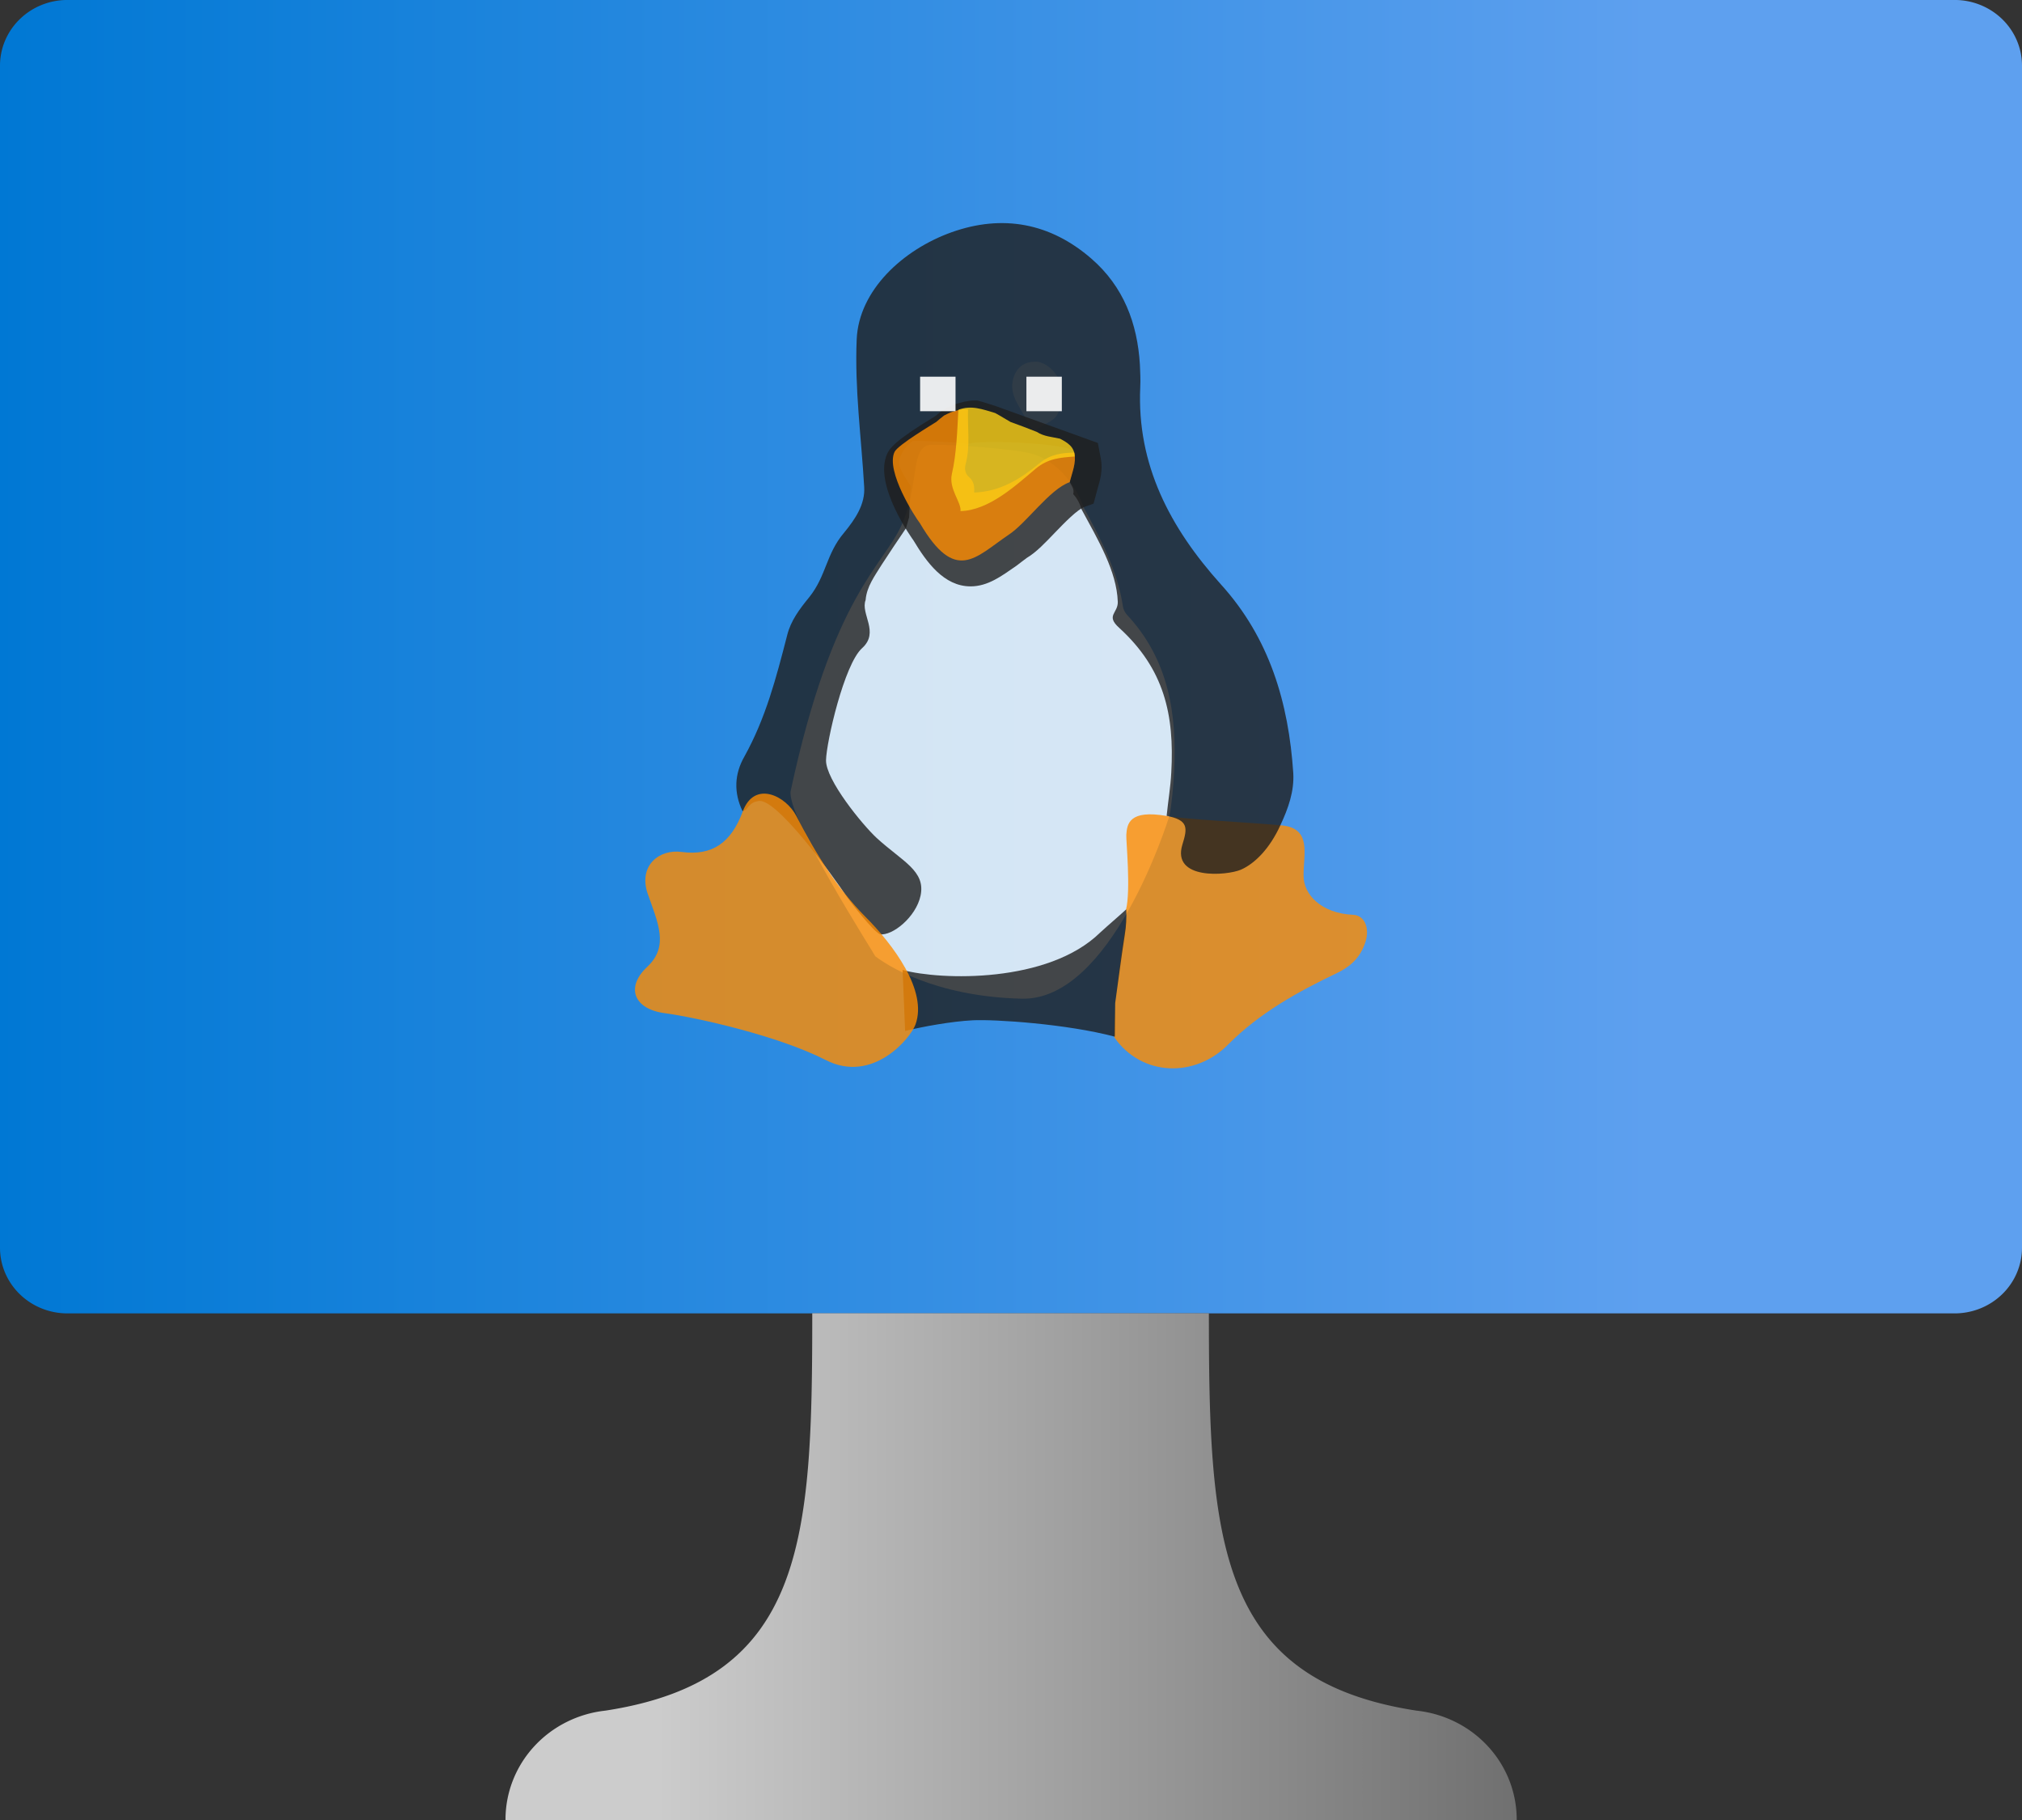 ﻿<?xml version="1.0" encoding="UTF-8" standalone="no"?>
<!-- Generated by Microsoft Visio, SVG Export Virtual Machine Linux.svg Page-1 -->
<svg xmlns:dc="http://purl.org/dc/elements/1.1/" xmlns:cc="http://creativecommons.org/ns#" xmlns:rdf="http://www.w3.org/1999/02/22-rdf-syntax-ns#" xmlns:svg="http://www.w3.org/2000/svg" xmlns="http://www.w3.org/2000/svg" xmlns:sodipodi="http://sodipodi.sourceforge.net/DTD/sodipodi-0.dtd" xmlns:inkscape="http://www.inkscape.org/namespaces/inkscape" width="56.69" height="51.026" viewBox="0 0 56.69 51.026" xml:space="preserve" class="st12" version="1.1" id="svg118" sodipodi:docname="Virtual Machine Linux.svg" style="font-size:12px;overflow:visible;color-interpolation-filters:sRGB;fill:none;fill-rule:evenodd;stroke-linecap:square;stroke-miterlimit:3" inkscape:version="0.92.5 (2060ec1f9f, 2020-04-08)">
  <rect x="0" y="0" width="56.69" height="51.026" fill="#333333" stroke="none"/>
  <sodipodi:namedview pagecolor="#ffffff" bordercolor="#666666" borderopacity="1" objecttolerance="10" gridtolerance="10" guidetolerance="10" inkscape:pageopacity="0" inkscape:pageshadow="2" inkscape:window-width="640" inkscape:window-height="480" id="namedview120" showgrid="false" inkscape:zoom="1.4869072" inkscape:cx="37.795348" inkscape:cy="34.006413" inkscape:window-x="0" inkscape:window-y="0" inkscape:window-maximized="0" inkscape:current-layer="svg118" />
	<style type="text/css" id="style2">
	<![CDATA[
		.st1 {fill:url(#grad0-6);stroke:none;stroke-linecap:butt;stroke-width:34}
		.st2 {fill:url(#grad0-10);stroke:none;stroke-linecap:butt;stroke-width:34}
		.st3 {fill:#ffffff;fill-opacity:0.32;stroke:none;stroke-linecap:butt;stroke-width:10.723}
		.st4 {fill:#fbfbf9;fill-opacity:0.8;stroke:none;stroke-linecap:butt;stroke-width:10.723}
		.st5 {fill:#ff8c00;fill-opacity:0.8;stroke:none;stroke-linecap:butt;stroke-width:10.723}
		.st6 {fill:#1e1e1e;fill-opacity:0.8;stroke:none;stroke-linecap:butt;stroke-width:10.723}
		.st7 {fill:#dda516;fill-opacity:0.8;stroke:none;stroke-linecap:butt;stroke-width:10.723}
		.st8 {fill:#8c5f07;fill-opacity:0.8;stroke:none;stroke-linecap:butt;stroke-width:10.723}
		.st9 {fill:#e3a906;fill-opacity:0.8;stroke:none;stroke-linecap:butt;stroke-width:10.723}
		.st10 {fill:#fcd116;fill-opacity:0.8;stroke:none;stroke-linecap:butt;stroke-width:10.723}
		.st11 {fill:#ffffff;fill-opacity:0.9;stroke:none;stroke-linecap:butt;stroke-width:10.723}
		.st12 {fill:none;fill-rule:evenodd;font-size:12px;overflow:visible;stroke-linecap:square;stroke-miterlimit:3}
	]]>
	</style>

	<defs id="Patterns_And_Gradients">
		<linearGradient id="grad0-6" x1="0" y1="102.021" x2="45.687" y2="102.021" gradientTransform="scale(1.241,0.806)" gradientUnits="userSpaceOnUse">
			<stop offset="0" stop-color="#0078d4" stop-opacity="1" id="stop4" />
			<stop offset="0.82" stop-color="#5ea0ef" stop-opacity="1" id="stop6" />
		</linearGradient>
		<linearGradient id="grad0-10" x1="-5.1155188e-05" y1="148.07" x2="20.071" y2="148.07" gradientTransform="scale(1.412,0.708)" gradientUnits="userSpaceOnUse">
			<stop offset="0.15" stop-color="#cccccc" stop-opacity="1" id="stop9" />
			<stop offset="1" stop-color="#707070" stop-opacity="1" id="stop11" />
		</linearGradient>
	</defs>
	<g id="g116" transform="translate(-34,-33.999)">
		<title id="title15">Page-1</title>
		<g id="group450-1" transform="translate(34,-34.016)">
			<title id="title17">Virtual Machine Linux</title>
			<g id="group451-2">
				<title id="title19">g16</title>
				<g id="shape452-3" transform="translate(0,-14.206)">
					<title id="title21">rect2</title>
					<path d="m 0,117.2 a 1.89,1.841 -180 0 0 1.89,1.84 H 54.8 a 1.89,1.841 -180 0 0 1.89,-1.84 V 84.06 A 1.89,1.841 -180 0 0 54.8,82.22 H 1.89 A 1.89,1.841 -180 0 0 0,84.06 Z" class="st1" id="path23" inkscape:connector-curvature="0" style="fill:url(#grad0-6);stroke:none;stroke-width:34;stroke-linecap:butt" />
				</g>
				<g id="shape453-7" transform="translate(14.173)">
					<title id="title26">path14</title>
					<path d="m 25.54,115.97 c -5.6,-0.86 -5.82,-4.79 -5.82,-11.14 H 8.6 c 0,6.35 -0.19,10.28 -5.8,11.14 A 3.15,3.068 -180 0 0 0,119.04 h 28.35 a 3.15,3.068 -180 0 0 -2.81,-3.07 z" class="st2" id="path28" inkscape:connector-curvature="0" style="fill:url(#grad0-10);stroke:none;stroke-width:34;stroke-linecap:butt" />
				</g>
				<g id="group454-11" transform="translate(17.526,-20.631)">
					<title id="title31">Layer_3</title>
					<g id="shape455-12" transform="translate(10.811,-18.293)">
						<title id="title33">path10</title>
						<path d="m 1.14,118.73 -0.51,0.31 -0.44,-0.78 c -0.17,-0.3 -0.19,-0.55 -0.08,-0.82 0.1,-0.23 0.3,-0.36 0.56,-0.36 h 0.06 c 0.28,0.02 0.56,0.31 0.65,0.56 0.09,0.27 0.09,0.9 -0.24,1.09 z" class="st3" id="path35" inkscape:connector-curvature="0" style="fill:#ffffff;fill-opacity:0.32;stroke:none;stroke-width:10.723;stroke-linecap:butt" />
					</g>
					<g id="shape456-14" transform="translate(4.493,-2.337)">
						<title id="title38">path12</title>
						<path d="m 2.52,117.79 c 0,-0.03 -2.52,-3.96 -2.37,-4.64 1.18,-5.49 2.59,-6.29 3.11,-7.45 0.52,-1.16 0.22,-2.23 0.84,-2.25 0.61,-0.01 2.42,0.12 2.87,0.27 0.44,0.14 1.06,0.57 1.41,1.52 0.47,0.87 0.93,1.74 1.08,2.72 0.01,0.09 0.05,0.18 0.11,0.25 1.18,1.26 1.41,2.79 1.33,4.4 -0.02,0.41 -0.08,1.02 -0.13,1.23 -0.06,0.21 -1.64,5.2 -4.14,5.14 -2.49,-0.06 -3.82,-0.97 -4.11,-1.19 z" class="st4" id="path40" inkscape:connector-curvature="0" style="fill:#fbfbf9;fill-opacity:0.8;stroke:none;stroke-width:10.723;stroke-linecap:butt" />
					</g>
					<g id="shape457-16" transform="translate(13.712,-0.168)">
						<title id="title43">path14-9</title>
						<path d="m 6.71,114.46 c -0.92,-0.04 -1.4,-0.58 -1.4,-1.09 -0.01,-0.6 0.25,-1.35 -0.64,-1.42 -0.89,-0.08 -2.71,-0.17 -3.19,-0.26 -1.07,-0.19 -1.12,0.23 -1.14,0.53 -0.01,0.15 0.13,1.55 -0.01,2.1 0.01,0.24 -0.01,0.47 -0.05,0.71 -0.1,0.64 -0.18,1.28 -0.26,1.92 -0.01,0.31 -0.01,0.63 -0.02,0.94 0.77,1.11 2.28,1.15 3.21,0.19 0.87,-0.87 1.93,-1.46 3.04,-1.99 0.31,-0.15 0.61,-0.37 0.77,-0.8 0.17,-0.43 0.01,-0.81 -0.31,-0.83 z" class="st5" id="path45" inkscape:connector-curvature="0" style="fill:#ff8c00;fill-opacity:0.8;stroke:none;stroke-width:10.723;stroke-linecap:butt" />
					</g>
					<g id="shape458-18" transform="translate(3.043,-4.153)">
						<title id="title48">path16</title>
						<path d="m 5.24,117.91 c -0.13,0.6 -0.79,1.13 -1.14,1.08 -0.21,-0.11 -0.79,-0.86 -0.92,-1.04 -0.37,-0.56 -2.03,-2.87 -2.51,-2.69 -0.16,0.02 -0.24,0.13 -0.33,0.24 -0.03,0.01 -0.06,0.03 -0.09,0.04 -0.25,-0.52 -0.23,-1.04 0.05,-1.53 0.6,-1.08 0.89,-2.2 1.2,-3.4 0.1,-0.41 0.35,-0.74 0.62,-1.07 0.48,-0.6 0.47,-1.21 0.97,-1.8 0.32,-0.39 0.6,-0.8 0.57,-1.29 -0.08,-1.39 -0.27,-2.75 -0.21,-4.14 0.06,-1.37 1.29,-2.51 2.66,-3 1.43,-0.51 2.77,-0.26 3.92,0.74 0.9,0.78 1.29,1.81 1.36,2.97 0.01,0.21 0.02,0.42 0.01,0.63 -0.1,2.18 0.84,3.95 2.26,5.53 1.37,1.51 1.9,3.33 2.03,5.29 0.03,0.51 -0.14,0.99 -0.36,1.46 -0.3,0.66 -0.72,1.08 -1.11,1.25 -0.4,0.17 -1.94,0.29 -1.64,-0.7 0.15,-0.48 0.17,-0.69 -0.44,-0.81 0.04,-0.41 0.11,-0.81 0.13,-1.22 0.09,-1.62 -0.2,-2.9 -1.46,-4.05 -0.39,-0.35 -0.03,-0.41 -0.04,-0.73 -0.03,-0.86 -0.55,-1.73 -1.02,-2.6 -0.04,-0.15 -0.12,-0.3 -0.23,-0.42 0.04,-0.14 -0.05,-0.24 -0.1,-0.34 0.07,-0.28 0.19,-0.54 0.13,-0.83 0,-0.26 -2.65,-0.36 -2.98,-0.24 -0.14,-0.04 -1.55,-0.1 -1.55,-0.08 -0.19,0.14 -0.32,0.32 -0.38,0.54 -0.06,0.21 0.29,0.65 0.32,0.72 -0.01,0.29 -0.03,0.59 -0.04,0.88 -0.03,0.11 -0.06,0.21 -0.09,0.31 -0.23,0.34 -0.46,0.68 -0.68,1.02 -0.19,0.31 -0.42,0.61 -0.45,0.99 -0.15,0.39 0.4,0.9 -0.1,1.35 -0.5,0.45 -1,2.63 -1.01,3.14 -0.01,0.55 1.02,1.81 1.42,2.18 0.72,0.66 1.38,0.92 1.23,1.62 z" class="st6" id="path50" inkscape:connector-curvature="0" style="fill:#1e1e1e;fill-opacity:0.8;stroke:none;stroke-width:10.723;stroke-linecap:butt" />
					</g>
					<g id="shape459-20" transform="translate(7.78,-1.332)">
						<title id="title53">path18</title>
						<path d="m 0,117.17 c 1.07,0.29 4.08,0.38 5.54,-1.05 0.24,-0.22 0.49,-0.43 0.73,-0.65 0.01,0.24 0,0.47 -0.04,0.71 -0.1,0.64 -0.18,1.28 -0.27,1.92 0,0.31 -0.01,0.63 -0.01,0.94 -1.35,-0.36 -3.37,-0.49 -3.98,-0.46 -0.6,0.03 -1.42,0.18 -1.9,0.3 z" class="st6" id="path55" inkscape:connector-curvature="0" style="fill:#1e1e1e;fill-opacity:0.8;stroke:none;stroke-width:10.723;stroke-linecap:butt" />
					</g>
					<g id="shape460-22" transform="translate(19.034,-5.676)">
						<title id="title58">path20</title>
						<path d="M 0.07,119.04 C 0.04,119.01 0.02,118.98 0,118.95 c 0.02,0.03 0.04,0.06 0.07,0.09 z" class="st7" id="path60" inkscape:connector-curvature="0" style="fill:#dda516;fill-opacity:0.8;stroke:none;stroke-width:10.723;stroke-linecap:butt" />
					</g>
					<g id="shape461-24" transform="translate(18.622,-7.032)">
						<title id="title63">path22</title>
						<path d="M 0.09,119.04 C 0.06,119.01 0.03,118.99 0,118.96 c 0.03,0.03 0.06,0.05 0.09,0.08 z" class="st7" id="path65" inkscape:connector-curvature="0" style="fill:#dda516;fill-opacity:0.8;stroke:none;stroke-width:10.723;stroke-linecap:butt" />
					</g>
					<g id="shape462-26" transform="translate(7.167,-4.01)">
						<title id="title68">path24</title>
						<path d="m 0,118.97 c 0.01,0.02 0.03,0.05 0.04,0.07 C 0.03,119.02 0.01,118.99 0,118.97 Z" class="st8" id="path70" inkscape:connector-curvature="0" style="fill:#8c5f07;fill-opacity:0.8;stroke:none;stroke-width:10.723;stroke-linecap:butt" />
					</g>
					<g id="shape463-28" transform="translate(18.622,-7.111)">
						<title id="title73">polygon26</title>
						<path d="m 0,119.04 v 0 z" class="st9" id="path75" inkscape:connector-curvature="0" style="fill:#e3a906;fill-opacity:0.8;stroke:none;stroke-width:10.723;stroke-linecap:butt" />
					</g>
					<g id="shape464-30">
						<title id="title78">path28</title>
						<path d="m 6.73,114.34 c -0.78,-0.79 -1.38,-1.75 -1.93,-2.82 -0.29,-0.56 -1.17,-1.01 -1.5,-0.13 -0.33,0.89 -0.86,1.25 -1.71,1.14 -0.63,-0.09 -1.22,0.38 -0.96,1.16 0.29,0.83 0.61,1.48 -0.01,2.06 -0.62,0.58 -0.37,1.19 0.5,1.3 0.88,0.12 3.17,0.63 4.5,1.31 1.32,0.68 2.38,-0.61 2.52,-0.99 0.35,-0.95 -0.63,-2.25 -1.41,-3.03 z" class="st5" id="path80" inkscape:connector-curvature="0" style="fill:#ff8c00;fill-opacity:0.8;stroke:none;stroke-width:10.723;stroke-linecap:butt" />
					</g>
					<g id="shape465-32" transform="translate(6.934,-13.956)">
						<title id="title83">path30</title>
						<path d="m 2.75,119.04 c -0.75,0 -1.24,-0.69 -1.6,-1.29 0,0 -1.15,-1.57 -0.73,-2.44 0.06,-0.12 0.16,-0.33 1.34,-1.04 l 0.22,-0.18 0.21,-0.11 0.14,-0.05 c 0.16,-0.05 0.35,-0.1 0.52,-0.1 h 0.09 l 0.15,0.04 0.35,0.11 2.88,1.04 0.08,0.42 c 0.07,0.34 -0.02,0.63 -0.09,0.87 l -0.11,0.41 -0.25,0.09 c -0.21,0.08 -0.55,0.43 -0.83,0.72 -0.27,0.28 -0.52,0.55 -0.79,0.71 -0.09,0.07 -0.19,0.14 -0.29,0.22 -0.42,0.29 -0.8,0.58 -1.29,0.58 z" class="st6" id="path85" inkscape:connector-curvature="0" style="fill:#1e1e1e;fill-opacity:0.8;stroke:none;stroke-width:10.723;stroke-linecap:butt" />
					</g>
					<g id="shape466-34" transform="translate(7.295,-14.027)">
						<title id="title88">path32</title>
						<path d="m 4.31,115.67 c -0.51,0.42 -1.09,0.79 -1.82,0.81 -0.02,0.03 -0.02,0.03 0,0 0.01,-0.16 0,-0.31 -0.14,-0.43 -0.12,-0.1 -0.13,-0.24 -0.1,-0.36 0.14,-0.51 0.05,-1.03 0.07,-1.54 -0.13,-0.04 -0.44,0.07 -0.48,0.08 -0.07,0.03 -0.13,0.06 -0.19,0.09 -0.08,0.06 -0.15,0.12 -0.22,0.18 -0.09,0.06 -1.07,0.64 -1.17,0.84 -0.26,0.54 0.59,1.85 0.71,2 1,1.7 1.55,0.96 2.48,0.33 0.5,-0.32 1.15,-1.28 1.72,-1.48 0.07,-0.28 0.19,-0.54 0.13,-0.83 -0.35,0.01 -0.67,0.04 -0.99,0.31 z" class="st5" id="path90" inkscape:connector-curvature="0" style="fill:#ff8c00;fill-opacity:0.8;stroke:none;stroke-width:10.723;stroke-linecap:butt" />
					</g>
					<g id="shape467-36" transform="translate(9.207,-18.901)">
						<title id="title93">path34</title>
						<path d="m 0,119.04 c 0,0 0,0 0.01,0 0,-0.01 0,-0.01 -0.01,-0.01 z" class="st9" id="path95" inkscape:connector-curvature="0" style="fill:#e3a906;fill-opacity:0.8;stroke:none;stroke-width:10.723;stroke-linecap:butt" />
					</g>
					<g id="shape468-38" transform="translate(9.063,-16.066)">
						<title id="title98">path36</title>
						<path d="m 3.13,117.01 c 0.21,0.11 0.41,0.23 0.41,0.5 -0.4,0.03 -0.74,0.05 -1.09,0.34 -0.56,0.47 -1.31,1.17 -2.11,1.19 0.03,-0.25 -0.34,-0.62 -0.24,-1.05 0.13,-0.56 0.15,-1.23 0.18,-1.79 0.36,-0.14 0.69,-0.01 1.03,0.09 0.15,0.08 0.29,0.17 0.43,0.25 0.25,0.09 0.49,0.18 0.74,0.28 0.2,0.13 0.43,0.14 0.65,0.19 z" class="st10" id="path100" inkscape:connector-curvature="0" style="fill:#fcd116;fill-opacity:0.8;stroke:none;stroke-width:10.723;stroke-linecap:butt" />
					</g>
				</g>
				<g id="shape469-40" transform="translate(25.797,-39.497)">
					<title id="title104">rect39</title>
					<rect x="0" y="118.072" width="0.993" height="0.968" class="st11" id="rect106" style="fill:#ffffff;fill-opacity:0.9;stroke:none;stroke-width:10.723;stroke-linecap:butt" />
				</g>
				<g id="shape470-42" transform="translate(28.777,-39.497)">
					<title id="title109">rect41</title>
					<rect x="0" y="118.072" width="0.993" height="0.968" class="st11" id="rect111" style="fill:#ffffff;fill-opacity:0.9;stroke:none;stroke-width:10.723;stroke-linecap:butt" />
				</g>
			</g>
		</g>
	</g>
</svg>